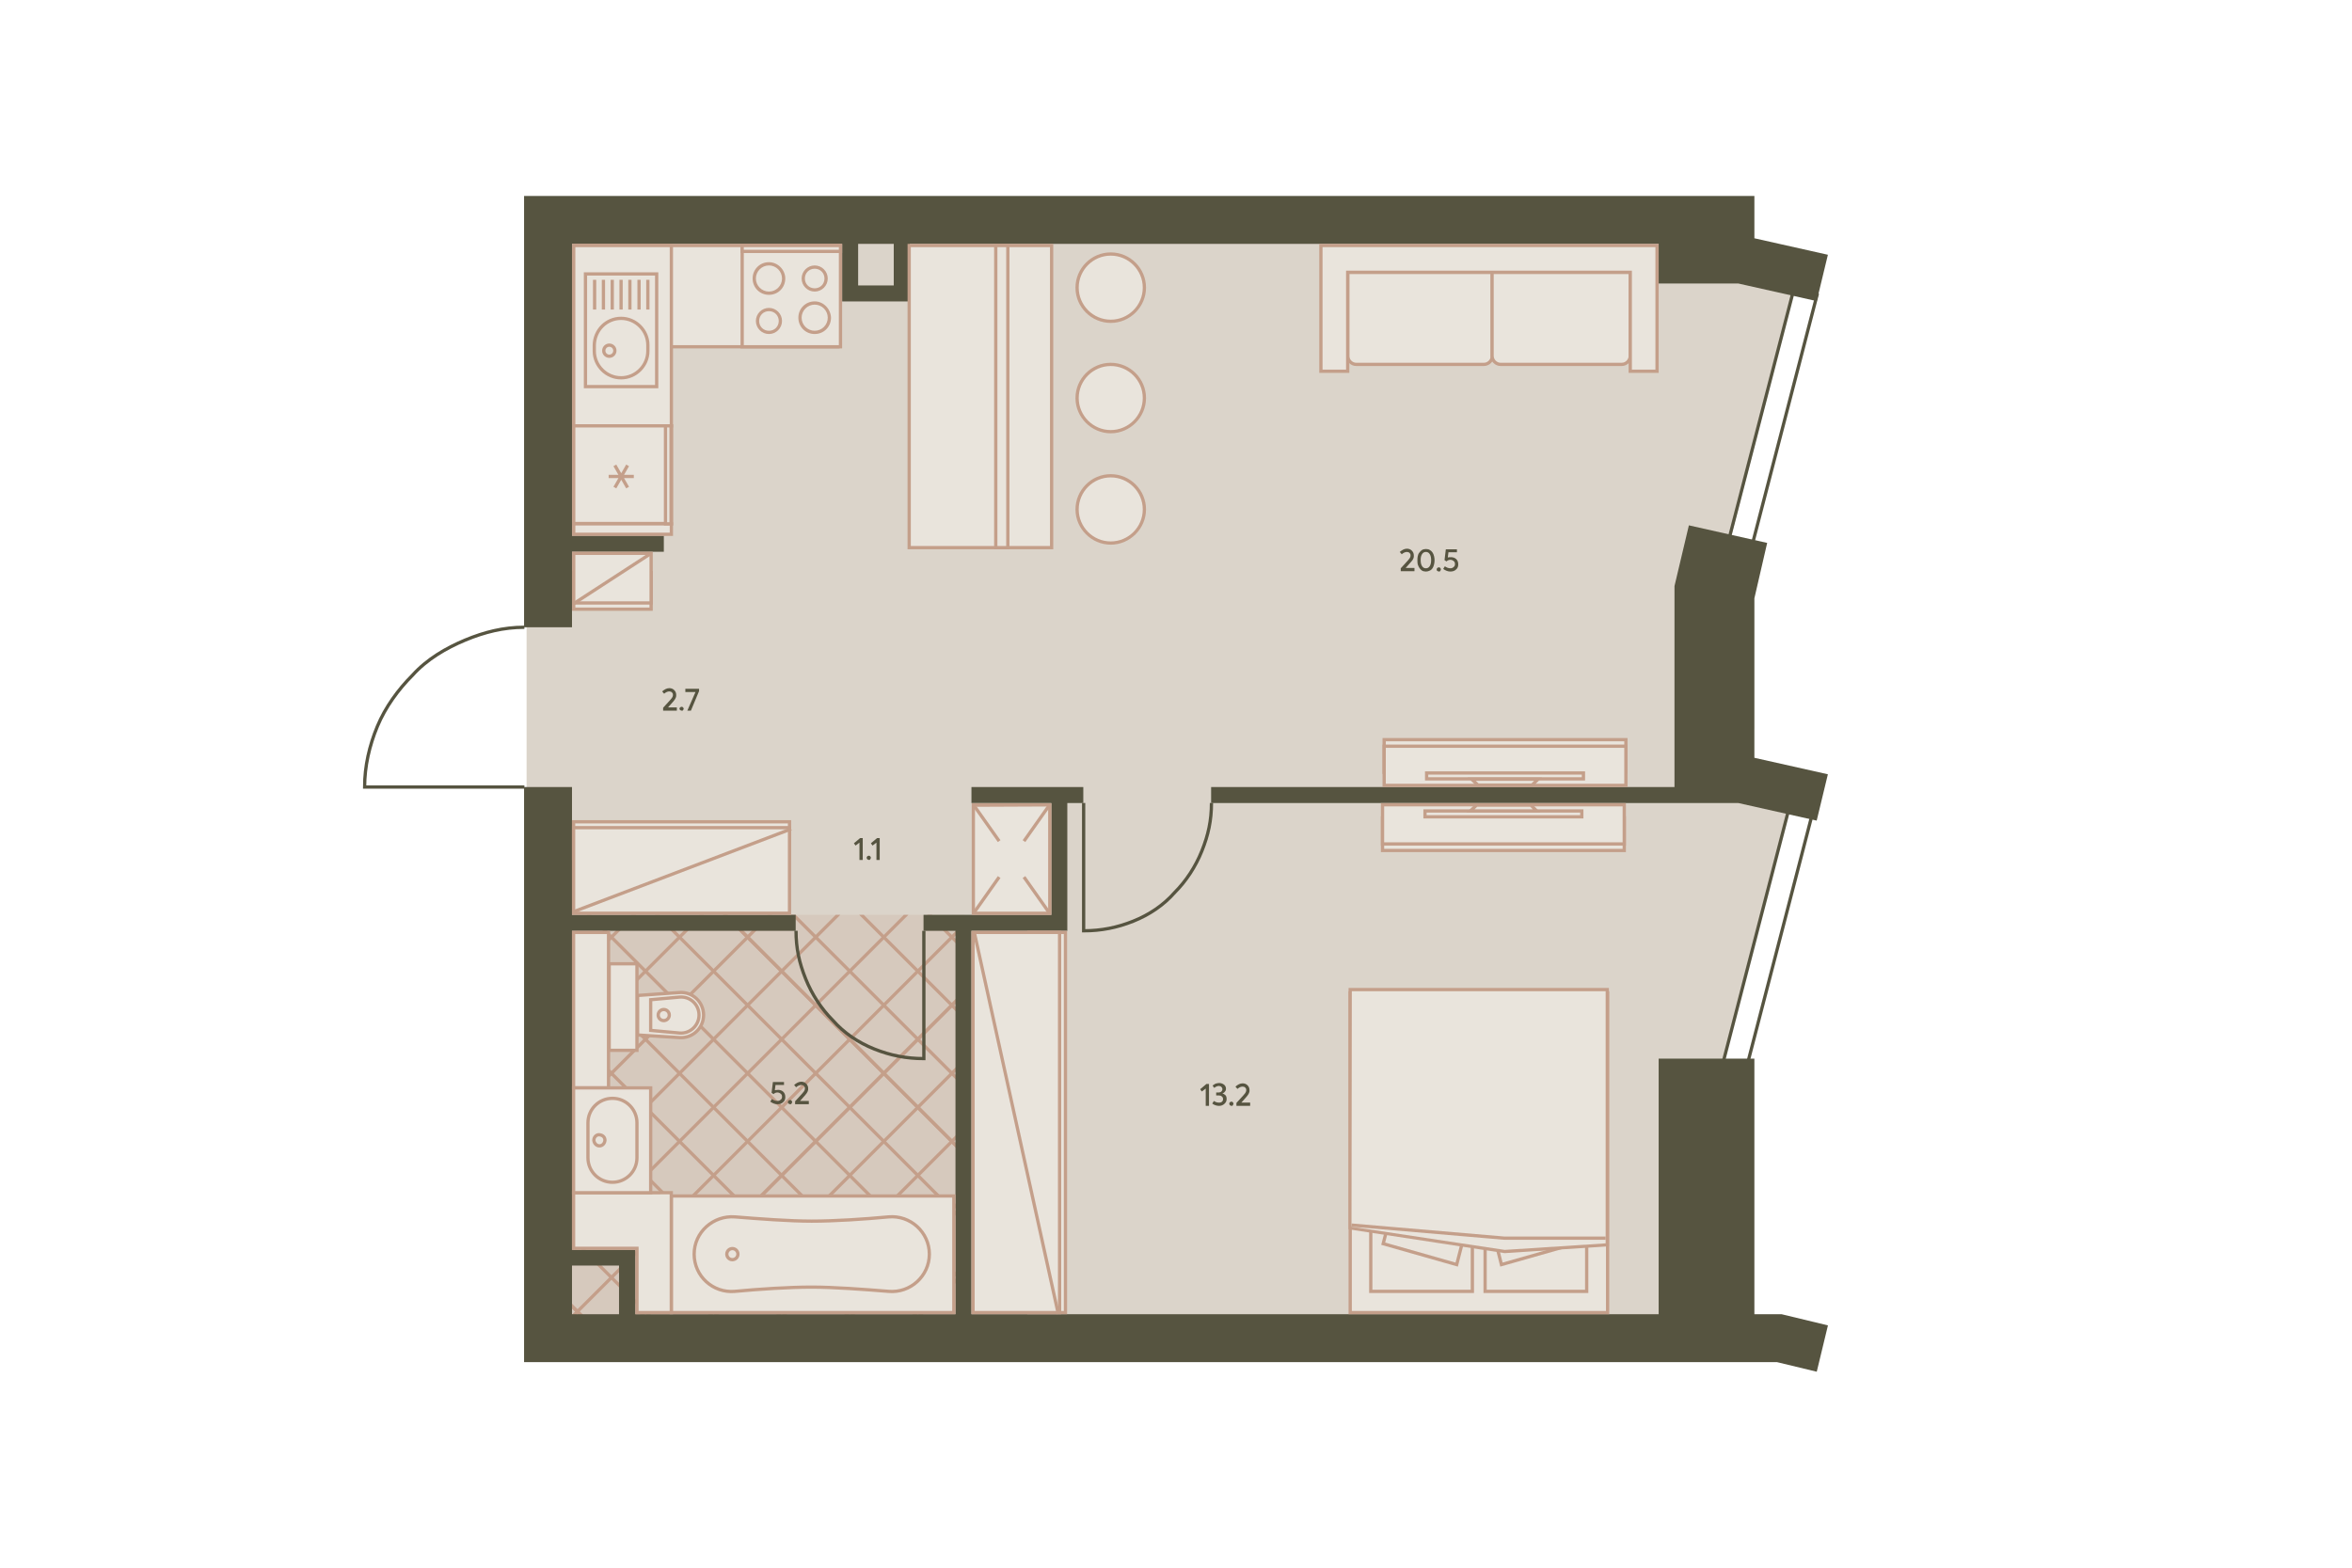 <?xml version="1.0" encoding="utf-8"?>
<!-- Generator: Adobe Illustrator 24.2.0, SVG Export Plug-In . SVG Version: 6.00 Build 0)  -->
<!DOCTYPE svg PUBLIC "-//W3C//DTD SVG 1.1//EN" "http://www.w3.org/Graphics/SVG/1.1/DTD/svg11.dtd">
<svg version="1.1" id="_x31__x5F_2" xmlns:x="http://ns.adobe.com/Extensibility/1.0/" xmlns:i="http://ns.adobe.com/AdobeIllustrator/10.0/" xmlns:graph="http://ns.adobe.com/Graphs/1.0/"
	 xmlns="http://www.w3.org/2000/svg" xmlns:xlink="http://www.w3.org/1999/xlink" x="0px" y="0px" viewBox="0 0 720 480"
	 style="enable-background:new 0 0 720 480;" xml:space="preserve">
<style type="text/css">
	.st0{fill:#DBD4CA;}
	.st1{clip-path:url(#SVGID_2_);}
	.st2{fill:none;stroke:#C49F8A;stroke-miterlimit:10;}
	.st3{opacity:0.3;clip-path:url(#SVGID_2_);}
	.st4{opacity:0.7;fill:#C49F8A;}
	.st5{fill:none;stroke:#565440;}
	.st6{fill:#565440;}
	.st7{fill:none;stroke:#565440;stroke-width:1;stroke-miterlimit:4;}
	.st8{fill:#E9E4DC;}
	.st9{fill:#C49F8A;}
	.st10{fill:#E9E4DC;stroke:#C49F8A;stroke-linejoin:round;}
	.st11{fill:#E9E4DC;stroke:#C49F8A;}
	.st12{fill:#E9E4DC;stroke:#C49F8A;stroke-miterlimit:4;}
	.st13{fill:none;stroke:#C49F8A;}
	.st14{fill:none;}
</style>
<polygon id="Floor" class="st0" points="534.4,60.5 534.4,83.2 549.18,89.514 528.5,169.9 
	527.8,239.5 547.5,247.3 526.816,329.156 526.227,406.9 161.2,406.9 161.2,60.5 "/>
<g id="Wet_Floor_1_">
	<defs>
		<rect id="SVGID_1_" x="171.234" y="280.117" width="124.049" height="124.049"/>
	</defs>
	<clipPath id="SVGID_2_">
		<use xlink:href="#SVGID_1_"  style="overflow:visible;"/>
	</clipPath>
	<g class="st1">
		<g>
			<line class="st2" x1="-52.516" y1="339.053" x2="280.967" y2="5.57"/>
			<line class="st2" x1="-62.937" y1="328.632" x2="270.546" y2="-4.851"/>
			<line class="st2" x1="-42.094" y1="349.475" x2="291.389" y2="15.991"/>
			<line class="st2" x1="-31.673" y1="359.896" x2="301.81" y2="26.413"/>
			<line class="st2" x1="-21.252" y1="370.317" x2="312.231" y2="36.834"/>
			<line class="st2" x1="-10.83" y1="380.739" x2="322.653" y2="47.255"/>
			<line class="st2" x1="-0.409" y1="391.16" x2="333.074" y2="57.677"/>
			<line class="st2" x1="10.012" y1="401.581" x2="343.495" y2="68.098"/>
			<line class="st2" x1="20.434" y1="412.003" x2="353.917" y2="78.52"/>
			<line class="st2" x1="30.855" y1="422.424" x2="364.338" y2="88.941"/>
			<line class="st2" x1="20.434" y1="412.003" x2="353.917" y2="78.52"/>
			<line class="st2" x1="41.276" y1="432.845" x2="374.76" y2="99.362"/>
			<line class="st2" x1="51.698" y1="443.267" x2="385.181" y2="109.784"/>
			<line class="st2" x1="62.119" y1="453.688" x2="395.602" y2="120.205"/>
			<line class="st2" x1="72.54" y1="464.109" x2="406.024" y2="130.626"/>
			<line class="st2" x1="82.962" y1="474.531" x2="416.445" y2="141.048"/>
			<line class="st2" x1="93.383" y1="484.952" x2="426.866" y2="151.469"/>
			<line class="st2" x1="103.804" y1="495.374" x2="437.288" y2="161.89"/>
			<line class="st2" x1="114.226" y1="505.795" x2="447.709" y2="172.312"/>
			<line class="st2" x1="103.804" y1="495.374" x2="437.288" y2="161.89"/>
			<line class="st2" x1="124.647" y1="516.216" x2="458.13" y2="182.733"/>
			<line class="st2" x1="135.068" y1="526.638" x2="468.552" y2="193.154"/>
			<line class="st2" x1="145.49" y1="537.059" x2="478.973" y2="203.576"/>
			<line class="st2" x1="155.911" y1="547.48" x2="489.394" y2="213.997"/>
			<line class="st2" x1="166.333" y1="557.902" x2="499.816" y2="224.418"/>
			<line class="st2" x1="176.754" y1="568.323" x2="510.237" y2="234.84"/>
			<line class="st2" x1="187.175" y1="578.744" x2="520.658" y2="245.261"/>
			<line class="st2" x1="197.597" y1="589.166" x2="531.08" y2="255.682"/>
			<line class="st2" x1="187.175" y1="578.744" x2="520.658" y2="245.261"/>
			<line class="st2" x1="208.018" y1="599.587" x2="541.501" y2="266.104"/>
			<line class="st2" x1="218.439" y1="610.008" x2="551.922" y2="276.525"/>
			<line class="st2" x1="228.861" y1="620.43" x2="562.344" y2="286.946"/>
			<line class="st2" x1="239.282" y1="630.851" x2="572.765" y2="297.368"/>
			<line class="st2" x1="249.703" y1="641.272" x2="583.186" y2="307.789"/>
			<line class="st2" x1="260.125" y1="651.694" x2="593.608" y2="318.211"/>
			<line class="st2" x1="270.546" y1="662.115" x2="604.029" y2="328.632"/>
		</g>
		<g>
			<line class="st2" x1="280.967" y1="651.694" x2="-52.516" y2="318.211"/>
			<line class="st2" x1="270.546" y1="662.115" x2="-62.937" y2="328.632"/>
			<line class="st2" x1="291.389" y1="641.272" x2="-42.094" y2="307.789"/>
			<line class="st2" x1="301.81" y1="630.851" x2="-31.673" y2="297.368"/>
			<line class="st2" x1="312.231" y1="620.43" x2="-21.252" y2="286.946"/>
			<line class="st2" x1="322.653" y1="610.008" x2="-10.83" y2="276.525"/>
			<line class="st2" x1="333.074" y1="599.587" x2="-0.409" y2="266.104"/>
			<line class="st2" x1="343.495" y1="589.165" x2="10.012" y2="255.682"/>
			<line class="st2" x1="353.917" y1="578.744" x2="20.434" y2="245.261"/>
			<line class="st2" x1="364.338" y1="568.323" x2="30.855" y2="234.84"/>
			<line class="st2" x1="353.917" y1="578.744" x2="20.434" y2="245.261"/>
			<line class="st2" x1="374.759" y1="557.901" x2="41.276" y2="224.418"/>
			<line class="st2" x1="385.181" y1="547.48" x2="51.698" y2="213.997"/>
			<line class="st2" x1="395.602" y1="537.059" x2="62.119" y2="203.576"/>
			<line class="st2" x1="406.023" y1="526.637" x2="72.54" y2="193.154"/>
			<line class="st2" x1="416.445" y1="516.216" x2="82.962" y2="182.733"/>
			<line class="st2" x1="426.866" y1="505.795" x2="93.383" y2="172.312"/>
			<line class="st2" x1="437.288" y1="495.373" x2="103.804" y2="161.89"/>
			<line class="st2" x1="447.709" y1="484.952" x2="114.226" y2="151.469"/>
			<line class="st2" x1="437.288" y1="495.373" x2="103.804" y2="161.89"/>
			<line class="st2" x1="458.13" y1="474.531" x2="124.647" y2="141.048"/>
			<line class="st2" x1="468.552" y1="464.109" x2="135.068" y2="130.626"/>
			<line class="st2" x1="478.973" y1="453.688" x2="145.49" y2="120.205"/>
			<line class="st2" x1="489.394" y1="443.267" x2="155.911" y2="109.784"/>
			<line class="st2" x1="499.816" y1="432.845" x2="166.333" y2="99.362"/>
			<line class="st2" x1="510.237" y1="422.424" x2="176.754" y2="88.941"/>
			<line class="st2" x1="520.658" y1="412.003" x2="187.175" y2="78.52"/>
			<line class="st2" x1="531.08" y1="401.581" x2="197.597" y2="68.098"/>
			<line class="st2" x1="520.658" y1="412.003" x2="187.175" y2="78.52"/>
			<line class="st2" x1="541.501" y1="391.16" x2="208.018" y2="57.677"/>
			<line class="st2" x1="551.922" y1="380.739" x2="218.439" y2="47.255"/>
			<line class="st2" x1="562.344" y1="370.317" x2="228.861" y2="36.834"/>
			<line class="st2" x1="572.765" y1="359.896" x2="239.282" y2="26.413"/>
			<line class="st2" x1="583.186" y1="349.474" x2="249.703" y2="15.991"/>
			<line class="st2" x1="593.608" y1="339.053" x2="260.125" y2="5.57"/>
			<line class="st2" x1="604.029" y1="328.632" x2="270.546" y2="-4.851"/>
		</g>
	</g>
	<g class="st3">
		<rect x="109.467" y="157.131" class="st4" width="322.159" height="322.159"/>
	</g>
</g>
<path id="Doors" class="st5" d="M243.682,284.995c0,5.381,0.978,9.782,2.935,14.674
	c1.957,4.891,4.891,9.294,8.315,12.717c3.424,3.913,7.826,6.847,12.717,8.804
	c4.891,1.957,9.782,2.935,15.163,2.935v-39.13 M370.856,245.864
	c0,5.381-0.978,9.782-2.935,14.674c-1.956,4.891-4.891,9.294-8.315,12.717
	c-3.424,3.913-7.826,6.848-12.717,8.804c-4.892,1.956-9.783,2.935-15.163,2.935
	v-39.131 M160.529,192.06c-6.359,0-12.228,1.467-18.098,3.913
	c-5.869,2.446-11.739,5.869-16.141,10.761c-4.402,4.402-8.315,9.783-10.761,15.652
	c-2.446,5.87-3.913,12.228-3.913,18.587h48.913"/>
<g id="Walls">
	<path class="st6" d="M545.387,402.392h-8.329v-78.261h-29.303v78.261H297.385V285h29.347
		v-4.891v-34.239h4.891v-4.891h-34.239v4.891h24.456v34.239h-39.13v4.891h9.782
		v117.391h-97.994v-19.692h-19.397v-97.7h68.479v-4.891h-68.479v-39.13h-14.673
		v161.413v14.674h383.562L556.148,420l3.424-14.185L545.387,402.392z M175.101,387.5h14.397
		v14.892h-14.397V387.5z"/>
	<path class="st6" d="M175.101,168.949h28.113v-4.915h-28.113V74.674h82.697v17.626h20.7
		V74.674h229.252v12.136h24.416l23.968,5.38l3.424-14.185l-22.5-5.051V60H160.428
		v14.674v117.391h14.673V168.949z M273.599,87.4h-10.9V74.674h10.9V87.4z"/>
	<polygon class="st6" points="537.058,223.116 537.058,183.188 540.971,166.231 517.004,160.851 
		512.601,179.438 512.601,199.012 512.597,199.012 512.597,240.987 370.749,240.987 
		370.749,245.878 532.163,245.878 556.13,251.258 559.554,237.074 537.054,232.023 
		537.054,223.116 	"/>
</g>
<g id="Windows">
	
		<rect x="497.802" y="281.946" transform="matrix(0.251 -0.968 0.968 0.251 129.144 738.209)" class="st7" width="88.081" height="7.327"/>
	
		<rect x="502.738" y="124.723" transform="matrix(0.251 -0.968 0.968 0.251 282.08 621.516)" class="st7" width="80.254" height="7.327"/>
</g>
<g id="Furniture_2_">
	<g>
		<g>
			<rect x="205.496" y="366.192" class="st8" width="86.5" height="35.7"/>
			<path class="st9" d="M291.496,366.692v34.7h-85.5v-34.7H291.496 M292.496,365.692h-87.5
				v36.7h87.5V365.692L292.496,365.692z"/>
		</g>
		<g>
			<g>
				<path class="st10" d="M212.496,383.992c0,6.8,5.8,12,12.5,11.4
					c7.4-0.7,16.6-1.3,23.5-1.3c6.8,0,16.1,0.7,23.5,1.3
					c6.7,0.6,12.5-4.7,12.5-11.4s-5.8-12-12.5-11.4
					c-7.4,0.7-16.6,1.3-23.5,1.3c-6.8,0-16.1-0.7-23.5-1.3
					C218.296,372.092,212.496,377.292,212.496,383.992z"/>
				<ellipse class="st10" cx="224.196" cy="383.992" rx="1.7" ry="1.7"/>
			</g>
		</g>
	</g>
	<g>
		<g>
			<rect x="413.324" y="303.997" class="st8" width="78.8" height="97.9"/>
			<path class="st9" d="M413.824,304.497h77.8v96.9h-77.8V304.497 M412.824,303.497
				v98.9h79.8v-98.9H412.824L412.824,303.497z"/>
		</g>
		<rect x="419.624" y="370.897" class="st11" width="31.1" height="24.5"/>
		<rect x="454.624" y="370.897" class="st11" width="31.1" height="24.5"/>
		<polygon class="st12" points="423.424,380.797 445.924,387.197 452.024,363.497 429.524,357.197 
					"/>
		<polygon class="st12" points="453.624,363.497 459.624,387.197 482.124,380.797 476.124,357.197 
					"/>
		<g>
			<polygon class="st8" points="413.324,375.997 413.324,302.997 492.124,302.997 492.124,381.197 
				460.724,383.197 			"/>
			<path class="st9" d="M413.824,303.497h77.7v76.6v0.6l-30.9,2l-46.9-7.1
				L413.824,303.497 M412.824,302.497v73.4v0.5l47.8,7.3l31.9-2.1v-1.6
				v-77.5H412.824L412.824,302.497z"/>
		</g>
		<polyline class="st13" points="491.524,379.097 460.424,379.097 413.724,375.097 		"/>
	</g>
	<g>
		<rect x="175.587" y="285.493" class="st8" width="10.7" height="47.6"/>
		<path class="st9" d="M185.787,285.993v46.6h-9.7v-46.6H185.787 M186.787,284.993
			h-11.7v48.6h11.7V284.993L186.787,284.993z"/>
	</g>
	<g>
		<polygon class="st8" points="194.991,401.892 194.991,382.207 175.587,382.207 175.587,365.192 
			205.496,365.192 205.496,401.892 		"/>
		<path class="st9" d="M204.996,365.692v17.4v18.3h-9.506v-18.684v-1h-1h-18.404v-16.016
			h18.009H204.996 M205.996,364.692h-11.9h-19.009v18.016h19.404v19.684h11.506
			v-19.3V364.692L205.996,364.692z"/>
	</g>
	<g>
		<path class="st11" d="M456.859,108.969c0,1.4-1.2,2.6-2.6,2.6h-39.1
			c-1.4,0-2.6-1.2-2.6-2.6V83.369h44.3L456.859,108.969L456.859,108.969z"
			/>
		<path class="st11" d="M499.059,108.969c0,1.4-1.2,2.6-2.6,2.6h-37.1
			c-1.4,0-2.6-1.2-2.6-2.6V83.369h42.3v25.6H499.059z"/>
		<polygon class="st11" points="499.059,113.669 499.059,83.369 455.759,83.369 412.559,83.369 
			412.559,113.669 404.359,113.669 404.359,75.169 507.259,75.169 507.259,113.669 		"/>
	</g>
	<g>
		<path class="st8" d="M340.024,98.475c-5.7,0-10.3-4.6-10.3-10.3
			c0-5.7,4.6-10.3,10.3-10.3s10.3,4.6,10.3,10.3
			C350.424,93.875,345.724,98.475,340.024,98.475z"/>
		<path class="st9" d="M340.024,78.275c5.4,0,9.8,4.4,9.8,9.8
			s-4.4,9.8-9.8,9.8s-9.8-4.4-9.8-9.8
			S334.624,78.275,340.024,78.275 M340.024,77.275c-6,0-10.8,4.9-10.8,10.8
			c0,6,4.9,10.8,10.8,10.8s10.8-4.9,10.8-10.8
			S346.024,77.275,340.024,77.275L340.024,77.275z"/>
	</g>
	<g>
		<path class="st8" d="M340.024,132.175c-5.7,0-10.3-4.6-10.3-10.3
			s4.6-10.3,10.3-10.3s10.3,4.6,10.3,10.3
			C350.424,127.575,345.724,132.175,340.024,132.175z"/>
		<path class="st9" d="M340.024,112.075c5.4,0,9.8,4.4,9.8,9.8
			s-4.4,9.8-9.8,9.8s-9.8-4.4-9.8-9.8
			S334.624,112.075,340.024,112.075 M340.024,111.075c-6,0-10.8,4.9-10.8,10.8
			s4.9,10.8,10.8,10.8s10.8-4.9,10.8-10.8
			C350.824,115.975,346.024,111.075,340.024,111.075L340.024,111.075z"/>
	</g>
	<g>
		<path class="st8" d="M340.024,166.375c-5.7,0-10.3-4.6-10.3-10.3
			s4.6-10.3,10.3-10.3s10.3,4.6,10.3,10.3
			C350.424,161.675,345.724,166.375,340.024,166.375z"/>
		<path class="st9" d="M340.024,146.175c5.4,0,9.8,4.4,9.8,9.8
			s-4.4,9.8-9.8,9.8s-9.8-4.4-9.8-9.8
			S334.624,146.175,340.024,146.175 M340.024,145.175c-6,0-10.8,4.9-10.8,10.8
			s4.9,10.8,10.8,10.8s10.8-4.9,10.8-10.8
			S346.024,145.175,340.024,145.175L340.024,145.175z"/>
	</g>
	<g>
		<g>
			<rect x="278.324" y="75.175" class="st8" width="43.6" height="92.5"/>
			<path class="st9" d="M321.424,75.675v91.5h-42.6v-91.5H321.424 M322.424,74.675h-44.6v93.5
				h44.6V74.675L322.424,74.675z"/>
		</g>
		<g>
			<rect x="304.824" y="75.175" class="st8" width="3.7" height="92.5"/>
			<path class="st9" d="M308.024,75.675v91.5h-2.7v-91.5H308.024 M309.024,74.675h-4.7v93.5
				h4.7V74.675L309.024,74.675z"/>
		</g>
	</g>
	<g>
		<g>
			<rect x="314.962" y="285.49" class="st8" width="11.2" height="116.402"/>
			<path class="st9" d="M315.462,285.99h10.2v115.402H315.462V285.99 M314.462,284.99v117.402
				h12.2v-117.402H314.462L314.462,284.99z"/>
		</g>
		<g>
			<rect x="297.862" y="285.49" class="st8" width="26.5" height="116.402"/>
			<path class="st9" d="M323.862,285.99v115.402h-25.5v-115.402H323.862 M324.862,284.99h-27.5
				v117.402h27.5V284.99L324.862,284.99z"/>
		</g>
		<path class="st11" d="M298.262,285.49l25.7,116.802"/>
	</g>
	<g>
		<g>
			<rect x="175.624" y="175.317" class="st8" width="23.7" height="11.2"/>
			<path class="st9" d="M176.124,175.817h22.7v10.2h-22.7V175.817 M175.124,174.817
				v12.2h24.7v-12.2H175.124L175.124,174.817z"/>
		</g>
		<g>
			<rect x="175.624" y="169.417" class="st8" width="23.7" height="15.2"/>
			<path class="st9" d="M176.124,169.917h22.7v14.2h-22.7V169.917 M175.124,168.917
				v16.2h24.7v-16.2H175.124L175.124,168.917z"/>
		</g>
		<path class="st11" d="M199.324,169.417l-23.7,15.4"/>
	</g>
	<g>
		<g>
			<rect x="175.589" y="251.617" class="st8" width="66.1" height="11.2"/>
			<path class="st9" d="M176.089,252.117h65.1v10.2h-65.1L176.089,252.117
				 M175.089,251.117v12.2h67.1v-12.2H175.089L175.089,251.117z"/>
		</g>
		<g>
			<rect x="175.589" y="253.417" class="st8" width="66.1" height="26.2"/>
			<path class="st9" d="M176.089,253.917h65.1v25.2h-65.1L176.089,253.917
				 M175.089,252.917v27.2h67.1v-27.2H175.089L175.089,252.917z"/>
		</g>
		<path class="st11" d="M175.389,279.217l66.8-25.4"/>
	</g>
	<g>
		<g>
			<rect x="297.965" y="246.438" class="st8" width="23.4" height="33.1"/>
			<path class="st9" d="M320.865,246.938v32.2h-22.4v-32.1L320.865,246.938
				 M321.865,245.938h-24.4v34.2h24.4V245.938L321.865,245.938z"/>
		</g>
		<g>
			<line class="st13" x1="298.165" y1="246.638" x2="305.865" y2="257.538"/>
		</g>
		<g>
			<line class="st13" x1="321.165" y1="246.638" x2="313.465" y2="257.538"/>
		</g>
		<g>
			<line class="st13" x1="298.165" y1="279.438" x2="305.865" y2="268.538"/>
		</g>
		<g>
			<line class="st13" x1="321.165" y1="279.438" x2="313.465" y2="268.538"/>
		</g>
	</g>
	<g id="Toilet_3_">
		<g id="Rectangle_21_3_">
			<rect x="186.487" y="295.093" class="st8" width="8.5" height="26.5"/>
			<path class="st9" d="M194.487,295.593v25.5h-7.5v-25.5H194.487 M195.487,294.593h-9.5v27.5h9.5V294.593
				L195.487,294.593z"/>
		</g>
		<path id="Rectangle_19_x5F_2_3_" class="st11" d="M207.987,317.693c4,0.3,7.4-2.9,7.4-6.9
			l0,0c0-4-3.4-7.2-7.4-6.9l-12.8,0.9v12.1L207.987,317.693z"/>
		<path id="Rectangle_18_x5F_13_3_" class="st11" d="M207.987,316.293c3.2,0.3,6-2.3,6-5.5l0,0
			c0-3.3-2.8-5.8-6-5.5l-8.8,0.8v9.4L207.987,316.293z"/>
		<ellipse id="Ellipse_6_x5F_2_3_" class="st11" cx="203.187" cy="310.793" rx="1.7" ry="1.7"/>
	</g>
	<g id="Sink_2_2_">
		<g id="Rectangle_16_x5F_11">
			<rect x="175.487" y="333.093" class="st8" width="23.6" height="32.099"/>
			<path class="st9" d="M198.687,333.593v31.099h-22.6v-31.099H198.687 M199.687,332.593h-24.6
				v33.099h24.6V332.593L199.687,332.593z"/>
		</g>
		<path id="Rectangle_19_x5F_5_2_" class="st11" d="M187.487,361.992L187.487,361.992
			c4.1,0,7.5-3.3,7.5-7.5v-10.7c0-4.1-3.3-7.5-7.5-7.5l0,0c-4.1,0-7.5,3.3-7.5,7.5
			v10.7C179.987,358.692,183.387,361.992,187.487,361.992z"/>
		<path id="Ellipse_7_x5F_2" class="st11" d="M183.487,350.846c0.9,0,1.6-0.7,1.7-1.7
			c0-0.9-0.6-1.6-1.7-1.7c-0.9-0.1-1.7,0.7-1.7,1.7
			C181.887,350.046,182.587,350.846,183.487,350.846z"/>
	</g>
	<g id="TV">
		<g id="Rectangle_16">
			<rect x="423.724" y="226.475" class="st8" width="74" height="10"/>
			<path class="st9" d="M497.224,226.975v9h-73v-9H497.224 M498.224,225.975h-75v11h75V225.975
				L498.224,225.975z"/>
		</g>
		<g id="Rectangle_15">
			<rect x="423.724" y="228.475" class="st8" width="74" height="12"/>
			<path class="st9" d="M497.224,228.975v11h-73v-11H497.224 M498.224,227.975h-75v13h75V227.975
				L498.224,227.975z"/>
		</g>
		<rect id="Rectangle_17" x="436.724" y="236.675" class="st11" width="48" height="1.8"/>
		<path id="Rectangle_18_x5F_2" class="st11" d="M450.524,238.575h20.3l-1.8,1.8h-16.6
			L450.524,238.575z"/>
	</g>
	<g id="TV_1_">
		<g id="Rectangle_16_1_">
			<rect x="423.224" y="250.401" class="st8" width="74" height="10"/>
			<path class="st9" d="M496.724,250.901v9h-73v-9L496.724,250.901 M497.724,249.901h-75
				v11h75V249.901L497.724,249.901z"/>
		</g>
		<g id="Rectangle_15_1_">
			<rect x="423.224" y="246.401" class="st8" width="74" height="12"/>
			<path class="st9" d="M496.724,246.901v11h-73v-11L496.724,246.901 M497.724,245.901h-75
				v13h75V245.901L497.724,245.901z"/>
		</g>
		<rect id="Rectangle_17_1_" x="436.224" y="248.301" class="st11" width="48" height="1.8"/>
		<path id="Rectangle_18_x5F_2_1_" class="st11" d="M450.124,248.301h20.3l-1.8-1.8h-16.6
			L450.124,248.301z"/>
	</g>
	<g id="Kitchen_1_">
		<g id="Rectangle_24_1_">
			<rect x="175.724" y="75.175" class="st8" width="80.8" height="31"/>
			<path class="st9" d="M256.024,75.675v30h-79.8v-30H256.024 M257.024,74.675h-81.8v32h81.8
				V74.675L257.024,74.675z"/>
		</g>
		<g id="Rectangle_24_2_">
			<rect x="175.624" y="75.175" class="st8" width="29.9" height="55.223"/>
			<path class="st9" d="M205.024,75.675v54.223h-28.9V75.675H205.024 M206.024,74.675
				h-30.9v56.223h30.9V74.675L206.024,74.675z"/>
		</g>
		<g id="Rectangle_27">
			<rect x="175.624" y="130.39" class="st8" width="29.9" height="29.9"/>
			<path class="st9" d="M205.024,130.89v28.9h-28.9v-28.9H205.024 M206.024,129.89
				h-30.9v31h30.9V129.89L206.024,129.89z"/>
		</g>
		<g id="Rectangle_27_1_">
			<rect x="175.624" y="160.39" class="st8" width="29.9" height="3.2"/>
			<path class="st9" d="M205.024,160.89v2.2h-28.9v-2.2H205.024 M206.024,159.89
				h-30.9v4.2h30.9V159.89L206.024,159.89z"/>
		</g>
		<g id="Rectangle_27_2_">
			<rect x="203.724" y="130.39" class="st8" width="1.8" height="29.9"/>
			<path class="st9" d="M204.924,130.89v29h-0.7v-29H204.924 M205.924,129.89h-2.7v31h2.8
				v-31H205.924z"/>
		</g>
		<g id="Sink_3_1_">
			<rect id="Rectangle_28_x5F_2_1_" x="179.224" y="83.875" class="st11" width="21.8" height="34.5"/>
			<path id="Rectangle_29_x5F_2_1_" class="st11" d="M190.124,97.475L190.124,97.475
				c4.5,0,8.2,3.7,8.2,8.2v1.8c0,4.5-3.7,8.2-8.2,8.2l0,0
				c-4.5,0-8.2-3.7-8.2-8.2v-1.8
				C182.024,101.075,185.624,97.475,190.124,97.475z"/>
			<ellipse id="Ellipse_7_x5F_3_1_" class="st11" cx="186.524" cy="107.375" rx="1.7" ry="1.7"/>
			<path id="Vector_2_1_" class="st13" d="M182.024,85.675v9.1 M184.724,85.675v9.1
				 M187.424,85.675v9.1 M190.124,85.675v9.1 M192.824,85.675v9.1
				 M195.624,85.675v9.1 M198.324,85.675v9.1"/>
		</g>
		<g id="Stove_1_">
			<g id="Rectangle_25_1_">
				<rect x="227.193" y="75.175" class="st8" width="30.1" height="31"/>
				<path class="st9" d="M256.793,75.675v30h-29.1v-30H256.793 M257.793,74.675h-31.1v32
					h31.1V74.675L257.793,74.675z"/>
			</g>
			<g id="Rectangle_28_x5F_3_1_">
				<rect x="227.193" y="75.175" class="st8" width="30.1" height="1.8"/>
				<path class="st9" d="M256.793,75.675v0.8h-29.1v-0.8H256.793 M257.793,74.675
					h-31.1v2.8h31.1V74.675L257.793,74.675z"/>
			</g>
			<g id="Ellipse_7_x5F_4_1_">
				<path class="st8" d="M249.393,88.775c-1.9,0-3.5-1.6-3.5-3.5s1.6-3.5,3.5-3.5s3.5,1.6,3.5,3.5
					C252.893,87.275,251.293,88.775,249.393,88.775z"/>
				<path class="st9" d="M249.393,82.275c1.7,0,3,1.3,3,3s-1.3,3-3,3s-3-1.3-3-3
					S247.693,82.275,249.393,82.275 M249.393,81.275c-2.2,0-4,1.8-4,4s1.8,4,4,4
					s4-1.8,4-4S251.593,81.275,249.393,81.275L249.393,81.275z"/>
			</g>
			<g id="Ellipse_9_1_">
				<circle class="st8" cx="249.393" cy="97.275" r="4.5"/>
				<path class="st9" d="M249.393,93.275c2.2,0,4,1.8,4,4s-1.8,4-4,4s-4-1.8-4-4
					S247.193,93.275,249.393,93.275 M249.393,92.275c-2.8,0-5,2.2-5,5s2.2,5,5,5
					s5-2.2,5-5C254.293,94.575,252.093,92.275,249.393,92.275L249.393,92.275z"/>
			</g>
			<g id="Ellipse_10_1_">
				<path class="st8" d="M235.393,89.775c-2.5,0-4.5-2-4.5-4.5s2-4.5,4.5-4.5s4.5,2,4.5,4.5
					S237.893,89.775,235.393,89.775z"/>
				<path class="st9" d="M235.393,81.275c2.2,0,4,1.8,4,4s-1.8,4-4,4s-4-1.8-4-4
					S233.193,81.275,235.393,81.275 M235.393,80.275c-2.8,0-5,2.2-5,5s2.2,5,5,5
					s5-2.2,5-5C240.393,82.575,238.093,80.275,235.393,80.275L235.393,80.275z"/>
			</g>
			<g id="Ellipse_8_1_">
				<circle class="st8" cx="235.393" cy="98.275" r="3.5"/>
				<path class="st9" d="M235.393,95.275c1.7,0,3,1.3,3,3s-1.3,3-3,3s-3-1.3-3-3
					S233.693,95.275,235.393,95.275 M235.393,94.275c-2.2,0-4,1.8-4,4s1.8,4,4,4
					s4-1.8,4-4C239.393,96.075,237.593,94.275,235.393,94.275L235.393,94.275z"/>
			</g>
		</g>
		<path id="Vector_3_1_" class="st13" d="M194.024,145.89h-7.7 M192.124,149.29l-3.9-6.8
			 M192.124,142.49l-3.9,6.8"/>
	</g>
</g>
<g id="Numbers">
	<g>
		<path class="st6" d="M367.4,333.5l1.9-1.6h0.8v6.7h-1v-5.3l-1.2,0.9
			L367.4,333.5z"/>
		<path class="st6" d="M373.2,338.6c-0.7,0-1.4-0.2-2.1-0.7l0.5-0.8
			c0.6,0.4,1.1,0.5,1.6,0.5c0.4,0,0.7-0.1,0.9-0.3
			c0.2-0.2,0.3-0.4,0.3-0.8c0-0.3-0.1-0.6-0.4-0.8
			c-0.2-0.2-0.5-0.3-0.9-0.3h-0.8v-0.9h0.8
			c0.3,0,0.6-0.1,0.8-0.3c0.2-0.2,0.3-0.4,0.3-0.7
			c0-0.3-0.1-0.5-0.3-0.7s-0.5-0.3-0.8-0.3
			c-0.4,0-0.9,0.2-1.4,0.6l-0.5-0.7c0.2-0.2,0.5-0.4,0.9-0.6
			c0.4-0.1,0.7-0.2,1.1-0.2c0.6,0,1.1,0.2,1.5,0.5
			s0.6,0.8,0.6,1.2c0,0.4-0.1,0.7-0.3,0.9
			c-0.2,0.3-0.5,0.5-0.8,0.6l0,0c0.4,0.1,0.7,0.3,1,0.6
			c0.2,0.3,0.3,0.6,0.3,1.1c0,0.6-0.2,1-0.6,1.4
			C374.4,338.4,373.8,338.6,373.2,338.6z"/>
		<path class="st6" d="M377,338.6c-0.2,0-0.3-0.1-0.5-0.2
			c-0.1-0.1-0.2-0.3-0.2-0.5S376.4,337.6,376.5,337.5s0.3-0.2,0.5-0.2
			s0.3,0.1,0.4,0.2s0.2,0.3,0.2,0.4
			c0,0.2-0.1,0.3-0.2,0.5S377.2,338.6,377,338.6z"/>
		<path class="st6" d="M381.6,335.8L380,337.6h2.7v1H378.5v-0.9l2.1-2.3l0.5-0.6
			c0.1-0.1,0.2-0.3,0.3-0.5C381.5,334.1,381.5,333.9,381.5,333.7
			c0-0.3-0.1-0.5-0.3-0.7c-0.2-0.2-0.5-0.3-0.8-0.3
			c-0.5,0-1,0.2-1.6,0.7l-0.6-0.7c0.7-0.6,1.4-1,2.2-1
			c0.6,0,1.1,0.2,1.5,0.6s0.6,0.9,0.6,1.4
			C382.6,334.3,382.3,335,381.6,335.8z"/>
	</g>
	<g>
		<path class="st6" d="M206.1,214.8L204.5,216.6h2.7v1H203v-0.9l2.1-2.3l0.5-0.6
			c0.1-0.1,0.2-0.3,0.3-0.5s0.1-0.4,0.1-0.6
			c0-0.3-0.1-0.5-0.3-0.7s-0.5-0.3-0.8-0.3c-0.5,0-1,0.2-1.6,0.7
			l-0.6-0.7c0.7-0.6,1.4-1,2.2-1c0.6,0,1.1,0.2,1.5,0.6
			C206.8,211.7,207,212.2,207,212.7C207.1,213.3,206.8,214,206.1,214.8z"/>
		<path class="st6" d="M208.7,217.6c-0.2,0-0.3-0.1-0.5-0.2
			C208.1,217.3,208,217.1,208,217c0-0.2,0.1-0.3,0.2-0.4
			c0.1-0.1,0.3-0.2,0.5-0.2s0.3,0.1,0.4,0.2
			c0.1,0.1,0.2,0.3,0.2,0.4c0,0.2-0.1,0.3-0.2,0.4
			C209.1,217.6,208.9,217.6,208.7,217.6z"/>
		<path class="st6" d="M209.8,211.8v-0.9H214v0.7l-2.5,6h-1.1l2.5-5.7h-3.1
			L209.8,211.8L209.8,211.8z"/>
	</g>
	<g>
		<path class="st6" d="M261.4,258.2l1.9-1.6h0.8v6.7h-1V258l-1.2,0.9
			L261.4,258.2z"/>
		<path class="st6" d="M266,263.3c-0.2,0-0.3-0.1-0.5-0.2
			c-0.1-0.1-0.2-0.3-0.2-0.5s0.1-0.3,0.2-0.4
			s0.3-0.2,0.5-0.2s0.3,0.1,0.4,0.2s0.2,0.3,0.2,0.4
			c0,0.2-0.1,0.3-0.2,0.5S266.2,263.3,266,263.3z"/>
		<path class="st6" d="M266.6,258.2L268.5,256.6h0.8v6.7h-1V258l-1.2,0.9
			L266.6,258.2z"/>
	</g>
	<g>
		<path class="st6" d="M431.9,172.1l-1.6,1.8H433v1h-4.2V174l2.1-2.3l0.5-0.6
			c0.1-0.1,0.2-0.3,0.3-0.5c0.1-0.2,0.1-0.4,0.1-0.6
			c0-0.3-0.1-0.5-0.3-0.7c-0.2-0.2-0.5-0.3-0.8-0.3
			c-0.5,0-1,0.2-1.6,0.7L428.5,169c0.7-0.6,1.4-1,2.2-1
			c0.6,0,1.1,0.2,1.5,0.6c0.4,0.4,0.6,0.9,0.6,1.4
			C432.9,170.7,432.6,171.4,431.9,172.1z"/>
		<path class="st6" d="M437.7,174.7C437.3,174.9,436.9,175,436.5,175
			c-0.4,0-0.9-0.1-1.2-0.3c-0.6-0.4-1-1-1.3-1.9
			C433.9,172.4,433.9,172,433.9,171.5c0-0.4,0-0.8,0.1-1.2
			s0.2-0.8,0.5-1.1c0.2-0.3,0.5-0.6,0.8-0.8
			s0.8-0.3,1.2-0.3c0.5,0,0.9,0.1,1.2,0.3
			c0.6,0.3,1.1,1,1.3,1.9c0.2,0.8,0.2,1.7,0,2.5
			C438.8,173.7,438.4,174.4,437.7,174.7z M436.5,174
			c0.5,0,0.9-0.2,1.2-0.7c0.3-0.5,0.4-1.1,0.4-1.8
			S438,170.2,437.7,169.7S437,169,436.5,169s-0.9,0.2-1.2,0.7
			c-0.3,0.5-0.4,1-0.4,1.8c0,0.7,0.1,1.3,0.4,1.8
			C435.6,173.8,436,174,436.5,174z"/>
		<path class="st6" d="M440.5,175c-0.2,0-0.3-0.1-0.5-0.2s-0.2-0.3-0.2-0.5
			S439.9,174,440,173.9s0.3-0.2,0.5-0.2s0.3,0.1,0.4,0.2
			s0.2,0.3,0.2,0.4c0,0.2-0.1,0.3-0.2,0.5S440.6,175,440.5,175z"/>
		<path class="st6" d="M444.2,170.6c0.6,0,1.2,0.2,1.6,0.6
			s0.6,0.9,0.6,1.6c0,0.7-0.2,1.2-0.7,1.6
			c-0.4,0.4-1,0.6-1.7,0.6c-0.8,0-1.5-0.3-2.2-0.8l0.5-0.8
			c0.6,0.4,1.1,0.6,1.7,0.6c0.4,0,0.7-0.1,1-0.4
			c0.3-0.2,0.4-0.5,0.4-0.9S445.3,172,445,171.8
			c-0.2-0.2-0.6-0.4-1-0.4c-0.5,0-0.9,0.2-1.2,0.5l-0.6-0.4
			l0.4-3.3h3.4v0.9h-2.6l-0.2,1.6
			C443.4,170.6,443.8,170.6,444.2,170.6z"/>
	</g>
	<g>
		<path class="st6" d="M238.2,333.7c0.6,0,1.2,0.2,1.6,0.6
			c0.4,0.4,0.6,0.9,0.6,1.6s-0.2,1.2-0.7,1.6
			c-0.4,0.4-1,0.6-1.7,0.6c-0.8,0-1.5-0.3-2.2-0.8l0.5-0.8
			c0.6,0.4,1.1,0.6,1.7,0.6c0.4,0,0.7-0.1,1-0.4
			c0.3-0.2,0.4-0.5,0.4-0.9s-0.1-0.7-0.4-0.9
			c-0.2-0.2-0.6-0.4-1-0.4c-0.5,0-0.9,0.2-1.2,0.5l-0.6-0.4
			l0.4-3.3H240v0.9h-2.6l-0.2,1.6
			C237.5,333.8,237.8,333.7,238.2,333.7z"/>
		<path class="st6" d="M241.9,338.1c-0.2,0-0.3-0.1-0.5-0.2
			s-0.2-0.3-0.2-0.5s0.1-0.3,0.2-0.4s0.3-0.2,0.5-0.2
			s0.3,0.1,0.4,0.2s0.2,0.3,0.2,0.4
			c0,0.2-0.1,0.3-0.2,0.5S242,338.1,241.9,338.1z"/>
		<path class="st6" d="M246.5,335.3l-1.6,1.8h2.7v1h-4.2v-0.9L245.5,334.9l0.5-0.6
			c0.1-0.1,0.2-0.3,0.3-0.5s0.1-0.4,0.1-0.6
			c0-0.3-0.1-0.5-0.3-0.7s-0.5-0.3-0.8-0.3c-0.5,0-1,0.2-1.6,0.7
			l-0.6-0.7c0.7-0.6,1.4-1,2.2-1c0.6,0,1.1,0.2,1.5,0.6
			s0.6,0.9,0.6,1.4C247.5,333.8,247.2,334.5,246.5,335.3z"/>
	</g>
</g>
<g id="street_anchors">
	<rect id="street_anchor_01" x="589.574" y="235" class="st14" width="10" height="10"/>
</g>
</svg>
